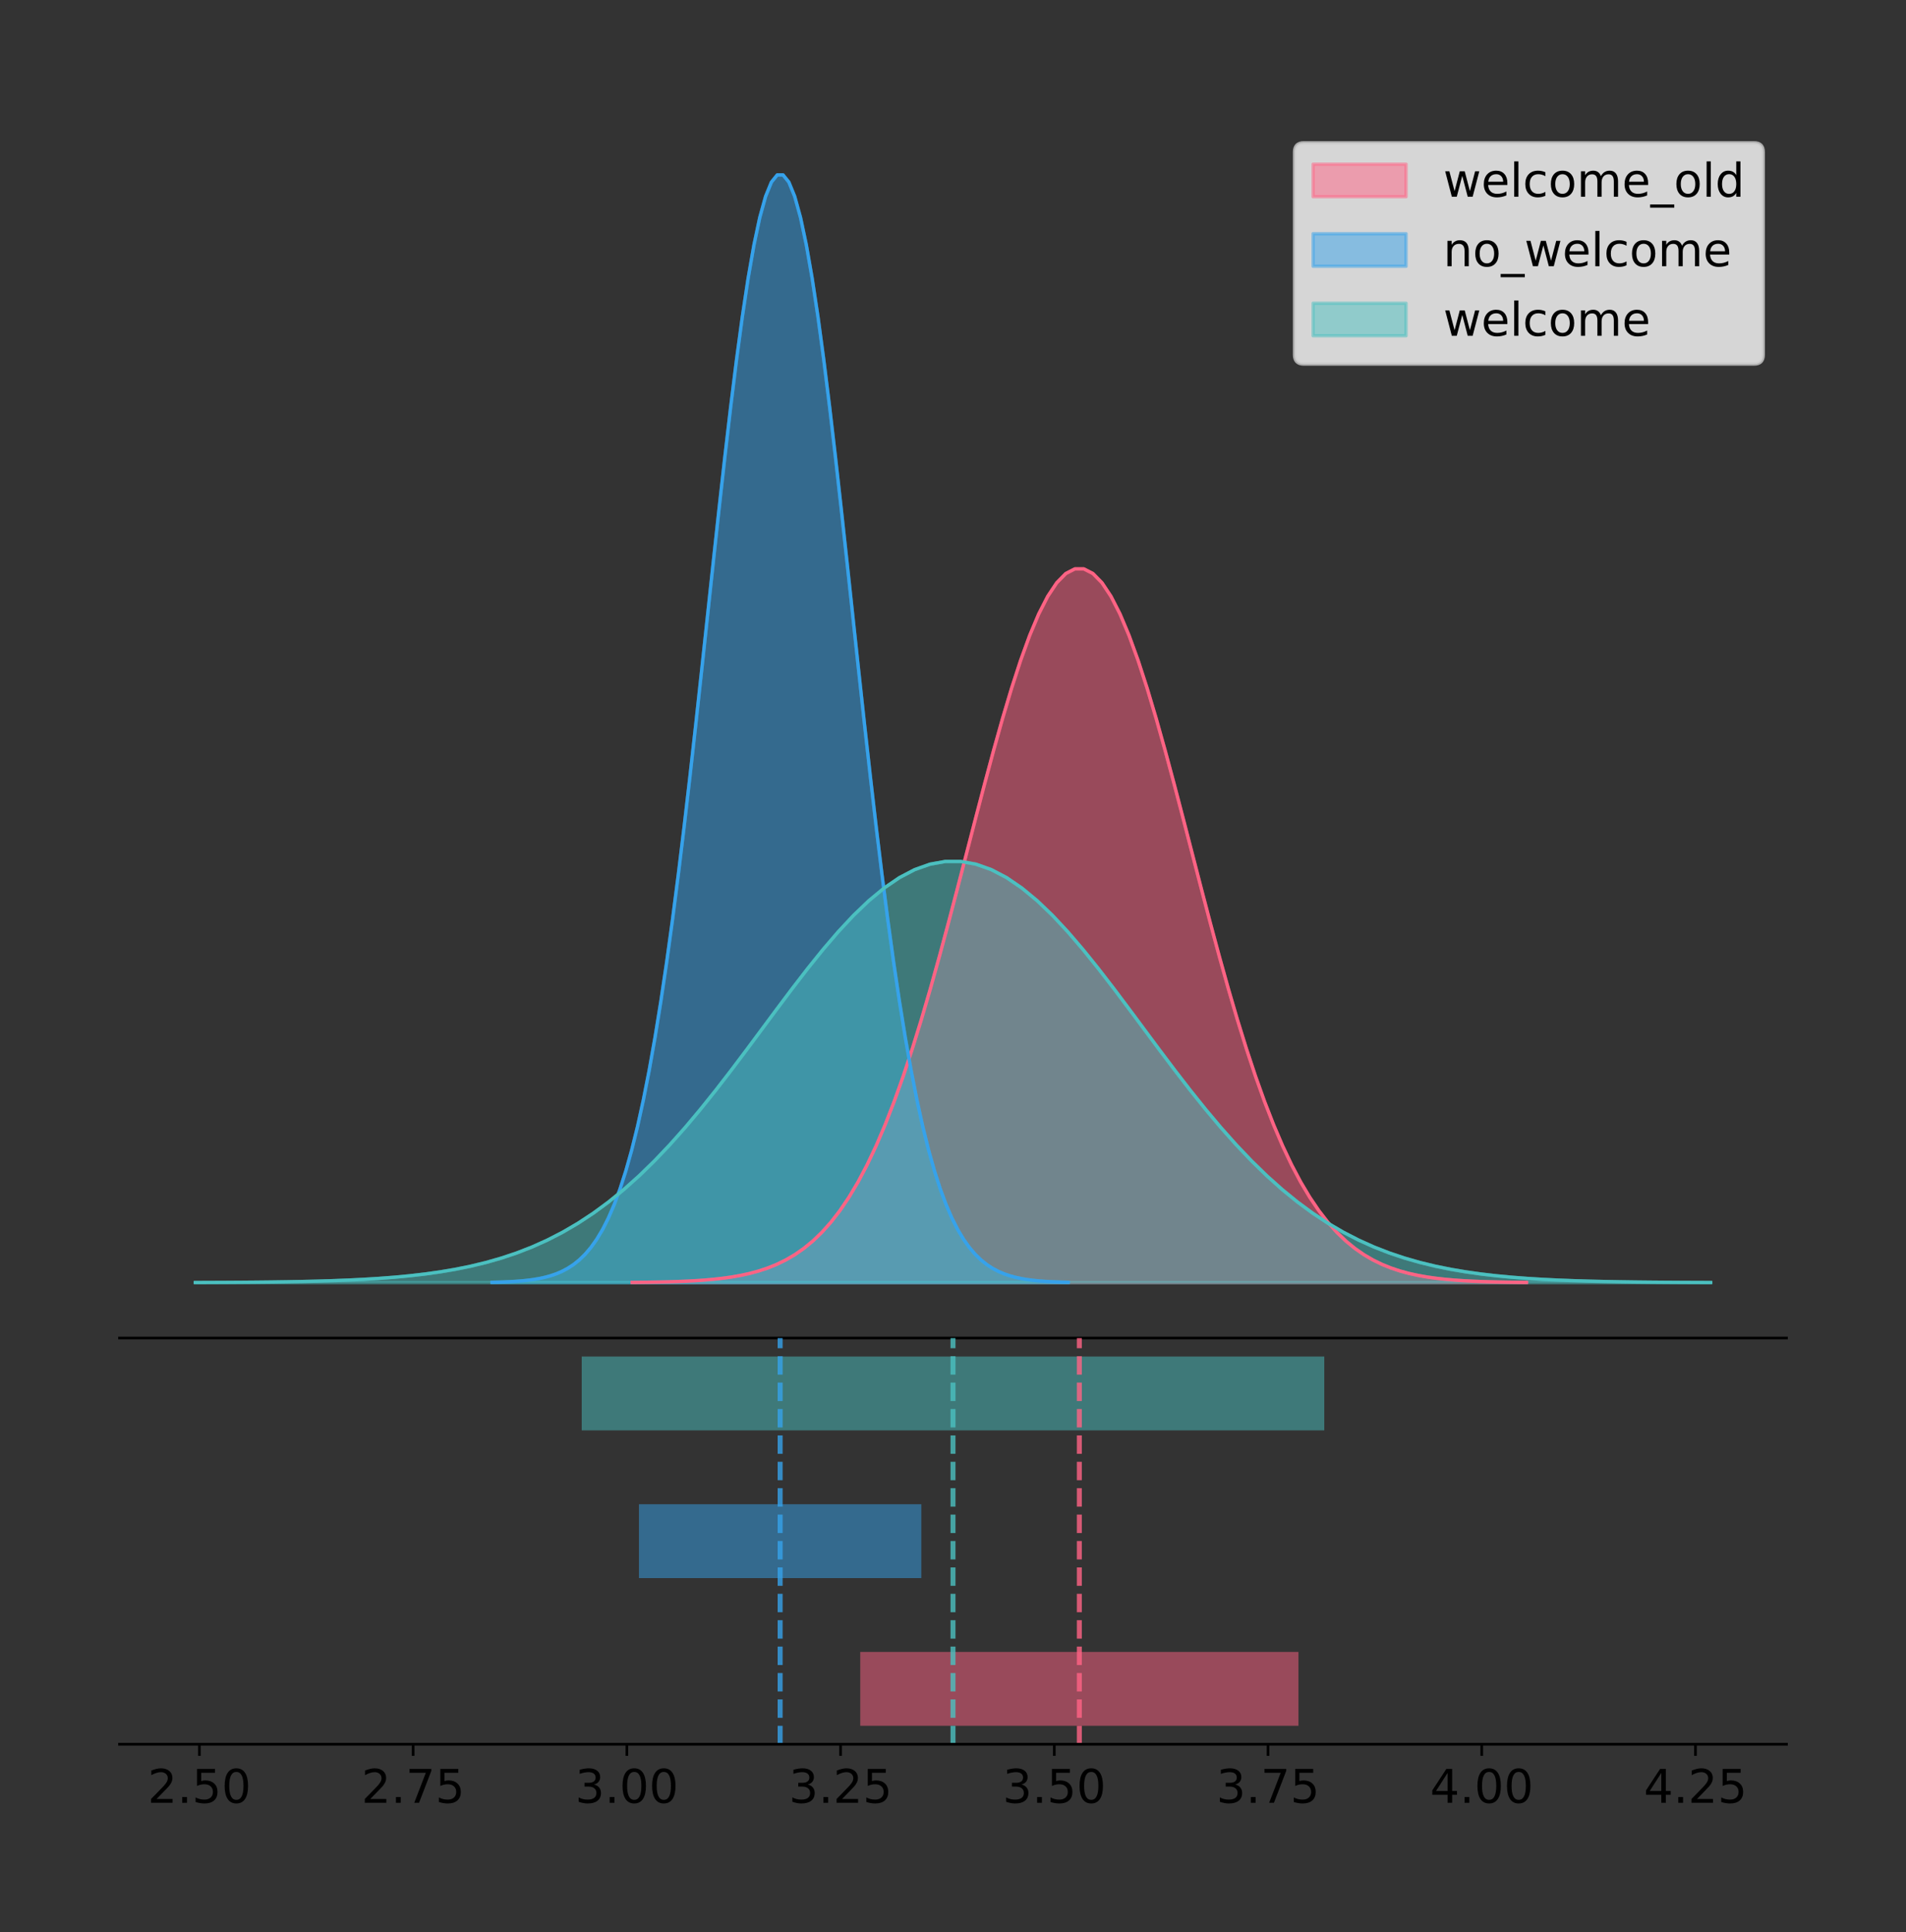 <?xml version="1.0" encoding="utf-8" standalone="no"?>
<!DOCTYPE svg PUBLIC "-//W3C//DTD SVG 1.1//EN"
  "http://www.w3.org/Graphics/SVG/1.1/DTD/svg11.dtd">
<!-- Created with matplotlib (https://matplotlib.org/) -->
<svg height="581.789pt" version="1.1" viewBox="0 0 574.2 581.789" width="574.2pt" xmlns="http://www.w3.org/2000/svg" xmlns:xlink="http://www.w3.org/1999/xlink">
 <rect x="0" y="0" width="574.2" height="581.789" fill="#333333" stroke="none"/>
 <defs>
  <style type="text/css">
*{stroke-linecap:butt;stroke-linejoin:round;}
  </style>
 </defs>
 <g id="figure_1">
  <g id="patch_1">
   <path d="M 0 581.789 
L 574.2 581.789 
L 574.2 0 
L 0 0 
z
" style="fill:none;"/>
  </g>
  <g id="axes_1">
   <g id="patch_2">
    <path d="M 36 402.93 
L 538.2 402.93 
L 538.2 36 
L 36 36 
z
" style="fill:none;"/>
   </g>
   <g id="PolyCollection_1">
    <defs>
     <path d="M 190.452 -195.538 
L 190.452 -195.61 
L 193.173 -195.637 
L 195.895 -195.674 
L 198.616 -195.723 
L 201.338 -195.788 
L 204.059 -195.873 
L 206.781 -195.984 
L 209.502 -196.129 
L 212.223 -196.315 
L 214.945 -196.554 
L 217.666 -196.857 
L 220.388 -197.24 
L 223.109 -197.719 
L 225.831 -198.315 
L 228.552 -199.051 
L 231.274 -199.953 
L 233.995 -201.051 
L 236.717 -202.376 
L 239.438 -203.966 
L 242.16 -205.857 
L 244.881 -208.09 
L 247.603 -210.706 
L 250.324 -213.749 
L 253.046 -217.261 
L 255.767 -221.28 
L 258.489 -225.845 
L 261.21 -230.987 
L 263.932 -236.732 
L 266.653 -243.096 
L 269.375 -250.086 
L 272.096 -257.696 
L 274.818 -265.907 
L 277.539 -274.683 
L 280.261 -283.976 
L 282.982 -293.715 
L 285.704 -303.818 
L 288.425 -314.184 
L 291.147 -324.696 
L 293.868 -335.223 
L 296.59 -345.626 
L 299.311 -355.754 
L 302.033 -365.452 
L 304.754 -374.564 
L 307.476 -382.937 
L 310.197 -390.425 
L 312.918 -396.893 
L 315.64 -402.222 
L 318.361 -406.31 
L 321.083 -409.081 
L 323.804 -410.48 
L 326.526 -410.48 
L 329.247 -409.081 
L 331.969 -406.31 
L 334.69 -402.222 
L 337.412 -396.893 
L 340.133 -390.425 
L 342.855 -382.937 
L 345.576 -374.564 
L 348.298 -365.452 
L 351.019 -355.754 
L 353.741 -345.626 
L 356.462 -335.223 
L 359.184 -324.696 
L 361.905 -314.184 
L 364.627 -303.818 
L 367.348 -293.715 
L 370.07 -283.976 
L 372.791 -274.683 
L 375.513 -265.907 
L 378.234 -257.696 
L 380.956 -250.086 
L 383.677 -243.096 
L 386.399 -236.732 
L 389.12 -230.987 
L 391.842 -225.845 
L 394.563 -221.28 
L 397.285 -217.261 
L 400.006 -213.749 
L 402.728 -210.706 
L 405.449 -208.09 
L 408.17 -205.857 
L 410.892 -203.966 
L 413.613 -202.376 
L 416.335 -201.051 
L 419.056 -199.953 
L 421.778 -199.051 
L 424.499 -198.315 
L 427.221 -197.719 
L 429.942 -197.24 
L 432.664 -196.857 
L 435.385 -196.554 
L 438.107 -196.315 
L 440.828 -196.129 
L 443.55 -195.984 
L 446.271 -195.873 
L 448.993 -195.788 
L 451.714 -195.723 
L 454.436 -195.674 
L 457.157 -195.637 
L 459.879 -195.61 
L 459.879 -195.538 
L 459.879 -195.538 
L 457.157 -195.538 
L 454.436 -195.538 
L 451.714 -195.538 
L 448.993 -195.538 
L 446.271 -195.538 
L 443.55 -195.538 
L 440.828 -195.538 
L 438.107 -195.538 
L 435.385 -195.538 
L 432.664 -195.538 
L 429.942 -195.538 
L 427.221 -195.538 
L 424.499 -195.538 
L 421.778 -195.538 
L 419.056 -195.538 
L 416.335 -195.538 
L 413.613 -195.538 
L 410.892 -195.538 
L 408.17 -195.538 
L 405.449 -195.538 
L 402.728 -195.538 
L 400.006 -195.538 
L 397.285 -195.538 
L 394.563 -195.538 
L 391.842 -195.538 
L 389.12 -195.538 
L 386.399 -195.538 
L 383.677 -195.538 
L 380.956 -195.538 
L 378.234 -195.538 
L 375.513 -195.538 
L 372.791 -195.538 
L 370.07 -195.538 
L 367.348 -195.538 
L 364.627 -195.538 
L 361.905 -195.538 
L 359.184 -195.538 
L 356.462 -195.538 
L 353.741 -195.538 
L 351.019 -195.538 
L 348.298 -195.538 
L 345.576 -195.538 
L 342.855 -195.538 
L 340.133 -195.538 
L 337.412 -195.538 
L 334.69 -195.538 
L 331.969 -195.538 
L 329.247 -195.538 
L 326.526 -195.538 
L 323.804 -195.538 
L 321.083 -195.538 
L 318.361 -195.538 
L 315.64 -195.538 
L 312.918 -195.538 
L 310.197 -195.538 
L 307.476 -195.538 
L 304.754 -195.538 
L 302.033 -195.538 
L 299.311 -195.538 
L 296.59 -195.538 
L 293.868 -195.538 
L 291.147 -195.538 
L 288.425 -195.538 
L 285.704 -195.538 
L 282.982 -195.538 
L 280.261 -195.538 
L 277.539 -195.538 
L 274.818 -195.538 
L 272.096 -195.538 
L 269.375 -195.538 
L 266.653 -195.538 
L 263.932 -195.538 
L 261.21 -195.538 
L 258.489 -195.538 
L 255.767 -195.538 
L 253.046 -195.538 
L 250.324 -195.538 
L 247.603 -195.538 
L 244.881 -195.538 
L 242.16 -195.538 
L 239.438 -195.538 
L 236.717 -195.538 
L 233.995 -195.538 
L 231.274 -195.538 
L 228.552 -195.538 
L 225.831 -195.538 
L 223.109 -195.538 
L 220.388 -195.538 
L 217.666 -195.538 
L 214.945 -195.538 
L 212.223 -195.538 
L 209.502 -195.538 
L 206.781 -195.538 
L 204.059 -195.538 
L 201.338 -195.538 
L 198.616 -195.538 
L 195.895 -195.538 
L 193.173 -195.538 
L 190.452 -195.538 
z
" id="m77c9248790" style="stroke:#ff6384;stroke-opacity:0.5;"/>
    </defs>
    <g clip-path="url(#p250fa4953e)">
     <use style="fill:#ff6384;fill-opacity:0.5;stroke:#ff6384;stroke-opacity:0.5;" x="0" xlink:href="#m77c9248790" y="581.789"/>
    </g>
   </g>
   <g id="PolyCollection_2">
    <defs>
     <path d="M 148.22 -195.538 
L 148.22 -195.65 
L 149.973 -195.692 
L 151.727 -195.749 
L 153.481 -195.825 
L 155.234 -195.925 
L 156.988 -196.058 
L 158.742 -196.23 
L 160.495 -196.455 
L 162.249 -196.744 
L 164.002 -197.115 
L 165.756 -197.585 
L 167.51 -198.179 
L 169.263 -198.923 
L 171.017 -199.848 
L 172.771 -200.99 
L 174.524 -202.39 
L 176.278 -204.093 
L 178.031 -206.151 
L 179.785 -208.617 
L 181.539 -211.552 
L 183.292 -215.017 
L 185.046 -219.078 
L 186.8 -223.801 
L 188.553 -229.25 
L 190.307 -235.488 
L 192.061 -242.572 
L 193.814 -250.552 
L 195.568 -259.468 
L 197.321 -269.344 
L 199.075 -280.192 
L 200.829 -292.002 
L 202.582 -304.744 
L 204.336 -318.365 
L 206.09 -332.786 
L 207.843 -347.901 
L 209.597 -363.58 
L 211.35 -379.667 
L 213.104 -395.98 
L 214.858 -412.318 
L 216.611 -428.462 
L 218.365 -444.18 
L 220.119 -459.23 
L 221.872 -473.372 
L 223.626 -486.366 
L 225.379 -497.987 
L 227.133 -508.025 
L 228.887 -516.294 
L 230.64 -522.64 
L 232.394 -526.94 
L 234.148 -529.111 
L 235.901 -529.111 
L 237.655 -526.94 
L 239.408 -522.64 
L 241.162 -516.294 
L 242.916 -508.025 
L 244.669 -497.987 
L 246.423 -486.366 
L 248.177 -473.372 
L 249.93 -459.23 
L 251.684 -444.18 
L 253.437 -428.462 
L 255.191 -412.318 
L 256.945 -395.98 
L 258.698 -379.667 
L 260.452 -363.58 
L 262.206 -347.901 
L 263.959 -332.786 
L 265.713 -318.365 
L 267.466 -304.744 
L 269.22 -292.002 
L 270.974 -280.192 
L 272.727 -269.344 
L 274.481 -259.468 
L 276.235 -250.552 
L 277.988 -242.572 
L 279.742 -235.488 
L 281.495 -229.25 
L 283.249 -223.801 
L 285.003 -219.078 
L 286.756 -215.017 
L 288.51 -211.552 
L 290.264 -208.617 
L 292.017 -206.151 
L 293.771 -204.093 
L 295.525 -202.39 
L 297.278 -200.99 
L 299.032 -199.848 
L 300.785 -198.923 
L 302.539 -198.179 
L 304.293 -197.585 
L 306.046 -197.115 
L 307.8 -196.744 
L 309.554 -196.455 
L 311.307 -196.23 
L 313.061 -196.058 
L 314.814 -195.925 
L 316.568 -195.825 
L 318.322 -195.749 
L 320.075 -195.692 
L 321.829 -195.65 
L 321.829 -195.538 
L 321.829 -195.538 
L 320.075 -195.538 
L 318.322 -195.538 
L 316.568 -195.538 
L 314.814 -195.538 
L 313.061 -195.538 
L 311.307 -195.538 
L 309.554 -195.538 
L 307.8 -195.538 
L 306.046 -195.538 
L 304.293 -195.538 
L 302.539 -195.538 
L 300.785 -195.538 
L 299.032 -195.538 
L 297.278 -195.538 
L 295.525 -195.538 
L 293.771 -195.538 
L 292.017 -195.538 
L 290.264 -195.538 
L 288.51 -195.538 
L 286.756 -195.538 
L 285.003 -195.538 
L 283.249 -195.538 
L 281.495 -195.538 
L 279.742 -195.538 
L 277.988 -195.538 
L 276.235 -195.538 
L 274.481 -195.538 
L 272.727 -195.538 
L 270.974 -195.538 
L 269.22 -195.538 
L 267.466 -195.538 
L 265.713 -195.538 
L 263.959 -195.538 
L 262.206 -195.538 
L 260.452 -195.538 
L 258.698 -195.538 
L 256.945 -195.538 
L 255.191 -195.538 
L 253.437 -195.538 
L 251.684 -195.538 
L 249.93 -195.538 
L 248.177 -195.538 
L 246.423 -195.538 
L 244.669 -195.538 
L 242.916 -195.538 
L 241.162 -195.538 
L 239.408 -195.538 
L 237.655 -195.538 
L 235.901 -195.538 
L 234.148 -195.538 
L 232.394 -195.538 
L 230.64 -195.538 
L 228.887 -195.538 
L 227.133 -195.538 
L 225.379 -195.538 
L 223.626 -195.538 
L 221.872 -195.538 
L 220.119 -195.538 
L 218.365 -195.538 
L 216.611 -195.538 
L 214.858 -195.538 
L 213.104 -195.538 
L 211.35 -195.538 
L 209.597 -195.538 
L 207.843 -195.538 
L 206.09 -195.538 
L 204.336 -195.538 
L 202.582 -195.538 
L 200.829 -195.538 
L 199.075 -195.538 
L 197.321 -195.538 
L 195.568 -195.538 
L 193.814 -195.538 
L 192.061 -195.538 
L 190.307 -195.538 
L 188.553 -195.538 
L 186.8 -195.538 
L 185.046 -195.538 
L 183.292 -195.538 
L 181.539 -195.538 
L 179.785 -195.538 
L 178.031 -195.538 
L 176.278 -195.538 
L 174.524 -195.538 
L 172.771 -195.538 
L 171.017 -195.538 
L 169.263 -195.538 
L 167.51 -195.538 
L 165.756 -195.538 
L 164.002 -195.538 
L 162.249 -195.538 
L 160.495 -195.538 
L 158.742 -195.538 
L 156.988 -195.538 
L 155.234 -195.538 
L 153.481 -195.538 
L 151.727 -195.538 
L 149.973 -195.538 
L 148.22 -195.538 
z
" id="m1e5ac37fb4" style="stroke:#36a2eb;stroke-opacity:0.5;"/>
    </defs>
    <g clip-path="url(#p250fa4953e)">
     <use style="fill:#36a2eb;fill-opacity:0.5;stroke:#36a2eb;stroke-opacity:0.5;" x="0" xlink:href="#m1e5ac37fb4" y="581.789"/>
    </g>
   </g>
   <g id="PolyCollection_3">
    <defs>
     <path d="M 58.827 -195.538 
L 58.827 -195.581 
L 63.439 -195.597 
L 68.05 -195.618 
L 72.662 -195.647 
L 77.274 -195.685 
L 81.885 -195.736 
L 86.497 -195.801 
L 91.108 -195.887 
L 95.72 -195.997 
L 100.331 -196.138 
L 104.943 -196.317 
L 109.555 -196.542 
L 114.166 -196.825 
L 118.778 -197.177 
L 123.389 -197.611 
L 128.001 -198.144 
L 132.612 -198.791 
L 137.224 -199.574 
L 141.836 -200.512 
L 146.447 -201.627 
L 151.059 -202.945 
L 155.67 -204.49 
L 160.282 -206.285 
L 164.893 -208.358 
L 169.505 -210.73 
L 174.117 -213.424 
L 178.728 -216.458 
L 183.34 -219.848 
L 187.951 -223.604 
L 192.563 -227.729 
L 197.174 -232.22 
L 201.786 -237.066 
L 206.398 -242.245 
L 211.009 -247.729 
L 215.621 -253.477 
L 220.232 -259.439 
L 224.844 -265.556 
L 229.455 -271.759 
L 234.067 -277.972 
L 238.679 -284.111 
L 243.29 -290.088 
L 247.902 -295.811 
L 252.513 -301.189 
L 257.125 -306.13 
L 261.736 -310.549 
L 266.348 -314.366 
L 270.96 -317.511 
L 275.571 -319.924 
L 280.183 -321.559 
L 284.794 -322.385 
L 289.406 -322.385 
L 294.017 -321.559 
L 298.629 -319.924 
L 303.24 -317.511 
L 307.852 -314.366 
L 312.464 -310.549 
L 317.075 -306.13 
L 321.687 -301.189 
L 326.298 -295.811 
L 330.91 -290.088 
L 335.521 -284.111 
L 340.133 -277.972 
L 344.745 -271.759 
L 349.356 -265.556 
L 353.968 -259.439 
L 358.579 -253.477 
L 363.191 -247.729 
L 367.802 -242.245 
L 372.414 -237.066 
L 377.026 -232.22 
L 381.637 -227.729 
L 386.249 -223.604 
L 390.86 -219.848 
L 395.472 -216.458 
L 400.083 -213.424 
L 404.695 -210.73 
L 409.307 -208.358 
L 413.918 -206.285 
L 418.53 -204.49 
L 423.141 -202.945 
L 427.753 -201.627 
L 432.364 -200.512 
L 436.976 -199.574 
L 441.588 -198.791 
L 446.199 -198.144 
L 450.811 -197.611 
L 455.422 -197.177 
L 460.034 -196.825 
L 464.645 -196.542 
L 469.257 -196.317 
L 473.869 -196.138 
L 478.48 -195.997 
L 483.092 -195.887 
L 487.703 -195.801 
L 492.315 -195.736 
L 496.926 -195.685 
L 501.538 -195.647 
L 506.15 -195.618 
L 510.761 -195.597 
L 515.373 -195.581 
L 515.373 -195.538 
L 515.373 -195.538 
L 510.761 -195.538 
L 506.15 -195.538 
L 501.538 -195.538 
L 496.926 -195.538 
L 492.315 -195.538 
L 487.703 -195.538 
L 483.092 -195.538 
L 478.48 -195.538 
L 473.869 -195.538 
L 469.257 -195.538 
L 464.645 -195.538 
L 460.034 -195.538 
L 455.422 -195.538 
L 450.811 -195.538 
L 446.199 -195.538 
L 441.588 -195.538 
L 436.976 -195.538 
L 432.364 -195.538 
L 427.753 -195.538 
L 423.141 -195.538 
L 418.53 -195.538 
L 413.918 -195.538 
L 409.307 -195.538 
L 404.695 -195.538 
L 400.083 -195.538 
L 395.472 -195.538 
L 390.86 -195.538 
L 386.249 -195.538 
L 381.637 -195.538 
L 377.026 -195.538 
L 372.414 -195.538 
L 367.802 -195.538 
L 363.191 -195.538 
L 358.579 -195.538 
L 353.968 -195.538 
L 349.356 -195.538 
L 344.745 -195.538 
L 340.133 -195.538 
L 335.521 -195.538 
L 330.91 -195.538 
L 326.298 -195.538 
L 321.687 -195.538 
L 317.075 -195.538 
L 312.464 -195.538 
L 307.852 -195.538 
L 303.24 -195.538 
L 298.629 -195.538 
L 294.017 -195.538 
L 289.406 -195.538 
L 284.794 -195.538 
L 280.183 -195.538 
L 275.571 -195.538 
L 270.96 -195.538 
L 266.348 -195.538 
L 261.736 -195.538 
L 257.125 -195.538 
L 252.513 -195.538 
L 247.902 -195.538 
L 243.29 -195.538 
L 238.679 -195.538 
L 234.067 -195.538 
L 229.455 -195.538 
L 224.844 -195.538 
L 220.232 -195.538 
L 215.621 -195.538 
L 211.009 -195.538 
L 206.398 -195.538 
L 201.786 -195.538 
L 197.174 -195.538 
L 192.563 -195.538 
L 187.951 -195.538 
L 183.34 -195.538 
L 178.728 -195.538 
L 174.117 -195.538 
L 169.505 -195.538 
L 164.893 -195.538 
L 160.282 -195.538 
L 155.67 -195.538 
L 151.059 -195.538 
L 146.447 -195.538 
L 141.836 -195.538 
L 137.224 -195.538 
L 132.612 -195.538 
L 128.001 -195.538 
L 123.389 -195.538 
L 118.778 -195.538 
L 114.166 -195.538 
L 109.555 -195.538 
L 104.943 -195.538 
L 100.331 -195.538 
L 95.72 -195.538 
L 91.108 -195.538 
L 86.497 -195.538 
L 81.885 -195.538 
L 77.274 -195.538 
L 72.662 -195.538 
L 68.05 -195.538 
L 63.439 -195.538 
L 58.827 -195.538 
z
" id="ma5e88b48de" style="stroke:#4bc0c0;stroke-opacity:0.5;"/>
    </defs>
    <g clip-path="url(#p250fa4953e)">
     <use style="fill:#4bc0c0;fill-opacity:0.5;stroke:#4bc0c0;stroke-opacity:0.5;" x="0" xlink:href="#ma5e88b48de" y="581.789"/>
    </g>
   </g>
   <g id="line2d_1">
    <path clip-path="url(#p250fa4953e)" d="M 190.452 386.179 
L 193.173 386.152 
L 195.895 386.115 
L 198.616 386.067 
L 201.338 386.002 
L 204.059 385.917 
L 206.781 385.805 
L 209.502 385.661 
L 212.223 385.474 
L 214.945 385.235 
L 217.666 384.932 
L 220.388 384.55 
L 223.109 384.07 
L 225.831 383.474 
L 228.552 382.738 
L 231.274 381.836 
L 233.995 380.739 
L 236.717 379.413 
L 239.438 377.824 
L 242.16 375.933 
L 244.881 373.7 
L 247.603 371.083 
L 250.324 368.04 
L 253.046 364.529 
L 255.767 360.509 
L 258.489 355.944 
L 261.21 350.802 
L 263.932 345.057 
L 266.653 338.693 
L 269.375 331.703 
L 272.096 324.093 
L 274.818 315.883 
L 277.539 307.106 
L 280.261 297.814 
L 282.982 288.074 
L 285.704 277.971 
L 288.425 267.605 
L 291.147 257.094 
L 293.868 246.566 
L 296.59 236.163 
L 299.311 226.036 
L 302.033 216.338 
L 304.754 207.225 
L 307.476 198.852 
L 310.197 191.364 
L 312.918 184.896 
L 315.64 179.568 
L 318.361 175.479 
L 321.083 172.708 
L 323.804 171.309 
L 326.526 171.309 
L 329.247 172.708 
L 331.969 175.479 
L 334.69 179.568 
L 337.412 184.896 
L 340.133 191.364 
L 342.855 198.852 
L 345.576 207.225 
L 348.298 216.338 
L 351.019 226.036 
L 353.741 236.163 
L 356.462 246.566 
L 359.184 257.094 
L 361.905 267.605 
L 364.627 277.971 
L 367.348 288.074 
L 370.07 297.814 
L 372.791 307.106 
L 375.513 315.883 
L 378.234 324.093 
L 380.956 331.703 
L 383.677 338.693 
L 386.399 345.057 
L 389.12 350.802 
L 391.842 355.944 
L 394.563 360.509 
L 397.285 364.529 
L 400.006 368.04 
L 402.728 371.083 
L 405.449 373.7 
L 408.17 375.933 
L 410.892 377.824 
L 413.613 379.413 
L 416.335 380.739 
L 419.056 381.836 
L 421.778 382.738 
L 424.499 383.474 
L 427.221 384.07 
L 429.942 384.55 
L 432.664 384.932 
L 435.385 385.235 
L 438.107 385.474 
L 440.828 385.661 
L 443.55 385.805 
L 446.271 385.917 
L 448.993 386.002 
L 451.714 386.067 
L 454.436 386.115 
L 457.157 386.152 
L 459.879 386.179 
" style="fill:none;stroke:#ff6384;stroke-linecap:square;"/>
   </g>
   <g id="line2d_2">
    <path clip-path="url(#p250fa4953e)" d="M 148.22 386.139 
L 149.973 386.097 
L 151.727 386.04 
L 153.481 385.965 
L 155.234 385.864 
L 156.988 385.732 
L 158.742 385.559 
L 160.495 385.334 
L 162.249 385.045 
L 164.002 384.675 
L 165.756 384.204 
L 167.51 383.61 
L 169.263 382.867 
L 171.017 381.941 
L 172.771 380.799 
L 174.524 379.399 
L 176.278 377.696 
L 178.031 375.639 
L 179.785 373.172 
L 181.539 370.238 
L 183.292 366.772 
L 185.046 362.711 
L 186.8 357.989 
L 188.553 352.539 
L 190.307 346.301 
L 192.061 339.217 
L 193.814 331.237 
L 195.568 322.322 
L 197.321 312.445 
L 199.075 301.597 
L 200.829 289.787 
L 202.582 277.045 
L 204.336 263.424 
L 206.09 249.004 
L 207.843 233.888 
L 209.597 218.209 
L 211.35 202.123 
L 213.104 185.809 
L 214.858 169.471 
L 216.611 153.327 
L 218.365 137.61 
L 220.119 122.559 
L 221.872 108.418 
L 223.626 95.423 
L 225.379 83.803 
L 227.133 73.765 
L 228.887 65.495 
L 230.64 59.15 
L 232.394 54.85 
L 234.148 52.679 
L 235.901 52.679 
L 237.655 54.85 
L 239.408 59.15 
L 241.162 65.495 
L 242.916 73.765 
L 244.669 83.803 
L 246.423 95.423 
L 248.177 108.418 
L 249.93 122.559 
L 251.684 137.61 
L 253.437 153.327 
L 255.191 169.471 
L 256.945 185.809 
L 258.698 202.123 
L 260.452 218.209 
L 262.206 233.888 
L 263.959 249.004 
L 265.713 263.424 
L 267.466 277.045 
L 269.22 289.787 
L 270.974 301.597 
L 272.727 312.445 
L 274.481 322.322 
L 276.235 331.237 
L 277.988 339.217 
L 279.742 346.301 
L 281.495 352.539 
L 283.249 357.989 
L 285.003 362.711 
L 286.756 366.772 
L 288.51 370.238 
L 290.264 373.172 
L 292.017 375.639 
L 293.771 377.696 
L 295.525 379.399 
L 297.278 380.799 
L 299.032 381.941 
L 300.785 382.867 
L 302.539 383.61 
L 304.293 384.204 
L 306.046 384.675 
L 307.8 385.045 
L 309.554 385.334 
L 311.307 385.559 
L 313.061 385.732 
L 314.814 385.864 
L 316.568 385.965 
L 318.322 386.04 
L 320.075 386.097 
L 321.829 386.139 
" style="fill:none;stroke:#36a2eb;stroke-linecap:square;"/>
   </g>
   <g id="line2d_3">
    <path clip-path="url(#p250fa4953e)" d="M 58.827 386.209 
L 63.439 386.193 
L 68.05 386.171 
L 72.662 386.142 
L 77.274 386.104 
L 81.885 386.054 
L 86.497 385.988 
L 91.108 385.903 
L 95.72 385.793 
L 100.331 385.652 
L 104.943 385.473 
L 109.555 385.247 
L 114.166 384.964 
L 118.778 384.612 
L 123.389 384.178 
L 128.001 383.646 
L 132.612 382.998 
L 137.224 382.216 
L 141.836 381.278 
L 146.447 380.162 
L 151.059 378.844 
L 155.67 377.3 
L 160.282 375.504 
L 164.893 373.432 
L 169.505 371.06 
L 174.117 368.366 
L 178.728 365.331 
L 183.34 361.941 
L 187.951 358.185 
L 192.563 354.06 
L 197.174 349.569 
L 201.786 344.724 
L 206.398 339.544 
L 211.009 334.061 
L 215.621 328.313 
L 220.232 322.35 
L 224.844 316.233 
L 229.455 310.03 
L 234.067 303.817 
L 238.679 297.678 
L 243.29 291.701 
L 247.902 285.978 
L 252.513 280.6 
L 257.125 275.659 
L 261.736 271.24 
L 266.348 267.423 
L 270.96 264.278 
L 275.571 261.865 
L 280.183 260.23 
L 284.794 259.405 
L 289.406 259.405 
L 294.017 260.23 
L 298.629 261.865 
L 303.24 264.278 
L 307.852 267.423 
L 312.464 271.24 
L 317.075 275.659 
L 321.687 280.6 
L 326.298 285.978 
L 330.91 291.701 
L 335.521 297.678 
L 340.133 303.817 
L 344.745 310.03 
L 349.356 316.233 
L 353.968 322.35 
L 358.579 328.313 
L 363.191 334.061 
L 367.802 339.544 
L 372.414 344.724 
L 377.026 349.569 
L 381.637 354.06 
L 386.249 358.185 
L 390.86 361.941 
L 395.472 365.331 
L 400.083 368.366 
L 404.695 371.06 
L 409.307 373.432 
L 413.918 375.504 
L 418.53 377.3 
L 423.141 378.844 
L 427.753 380.162 
L 432.364 381.278 
L 436.976 382.216 
L 441.588 382.998 
L 446.199 383.646 
L 450.811 384.178 
L 455.422 384.612 
L 460.034 384.964 
L 464.645 385.247 
L 469.257 385.473 
L 473.869 385.652 
L 478.48 385.793 
L 483.092 385.903 
L 487.703 385.988 
L 492.315 386.054 
L 496.926 386.104 
L 501.538 386.142 
L 506.15 386.171 
L 510.761 386.193 
L 515.373 386.209 
" style="fill:none;stroke:#4bc0c0;stroke-linecap:square;"/>
   </g>
   <g id="patch_3">
    <path d="M 36 402.93 
L 538.2 402.93 
" style="fill:none;stroke:#000000;stroke-linecap:square;stroke-linejoin:miter;stroke-width:0.8;"/>
   </g>
   <g id="legend_1">
    <g id="patch_4">
     <path d="M 392.788 109.627 
L 528.4 109.627 
Q 531.2 109.627 531.2 106.827 
L 531.2 45.8 
Q 531.2 43 528.4 43 
L 392.788 43 
Q 389.988 43 389.988 45.8 
L 389.988 106.827 
Q 389.988 109.627 392.788 109.627 
z
" style="fill:#ffffff;opacity:0.8;stroke:#cccccc;stroke-linejoin:miter;"/>
    </g>
    <g id="patch_5">
     <path d="M 395.588 59.238 
L 423.588 59.238 
L 423.588 49.438 
L 395.588 49.438 
z
" style="fill:#ff6384;opacity:0.5;stroke:#ff6384;stroke-linejoin:miter;"/>
    </g>
    <g id="text_1">
     <!-- welcome_old -->
     <defs>
      <path d="M 4.203 54.688 
L 13.188 54.688 
L 24.422 12.016 
L 35.594 54.688 
L 46.188 54.688 
L 57.422 12.016 
L 68.609 54.688 
L 77.594 54.688 
L 63.281 0 
L 52.688 0 
L 40.922 44.828 
L 29.109 0 
L 18.5 0 
z
" id="DejaVuSans-119"/>
      <path d="M 56.203 29.594 
L 56.203 25.203 
L 14.891 25.203 
Q 15.484 15.922 20.484 11.062 
Q 25.484 6.203 34.422 6.203 
Q 39.594 6.203 44.453 7.469 
Q 49.312 8.734 54.109 11.281 
L 54.109 2.781 
Q 49.266 0.734 44.188 -0.344 
Q 39.109 -1.422 33.891 -1.422 
Q 20.797 -1.422 13.156 6.188 
Q 5.516 13.812 5.516 26.812 
Q 5.516 40.234 12.766 48.109 
Q 20.016 56 32.328 56 
Q 43.359 56 49.781 48.891 
Q 56.203 41.797 56.203 29.594 
z
M 47.219 32.234 
Q 47.125 39.594 43.094 43.984 
Q 39.062 48.391 32.422 48.391 
Q 24.906 48.391 20.391 44.141 
Q 15.875 39.891 15.188 32.172 
z
" id="DejaVuSans-101"/>
      <path d="M 9.422 75.984 
L 18.406 75.984 
L 18.406 0 
L 9.422 0 
z
" id="DejaVuSans-108"/>
      <path d="M 48.781 52.594 
L 48.781 44.188 
Q 44.969 46.297 41.141 47.344 
Q 37.312 48.391 33.406 48.391 
Q 24.656 48.391 19.812 42.844 
Q 14.984 37.312 14.984 27.297 
Q 14.984 17.281 19.812 11.734 
Q 24.656 6.203 33.406 6.203 
Q 37.312 6.203 41.141 7.25 
Q 44.969 8.297 48.781 10.406 
L 48.781 2.094 
Q 45.016 0.344 40.984 -0.531 
Q 36.969 -1.422 32.422 -1.422 
Q 20.062 -1.422 12.781 6.344 
Q 5.516 14.109 5.516 27.297 
Q 5.516 40.672 12.859 48.328 
Q 20.219 56 33.016 56 
Q 37.156 56 41.109 55.141 
Q 45.062 54.297 48.781 52.594 
z
" id="DejaVuSans-99"/>
      <path d="M 30.609 48.391 
Q 23.391 48.391 19.188 42.75 
Q 14.984 37.109 14.984 27.297 
Q 14.984 17.484 19.156 11.844 
Q 23.344 6.203 30.609 6.203 
Q 37.797 6.203 41.984 11.859 
Q 46.188 17.531 46.188 27.297 
Q 46.188 37.016 41.984 42.703 
Q 37.797 48.391 30.609 48.391 
z
M 30.609 56 
Q 42.328 56 49.016 48.375 
Q 55.719 40.766 55.719 27.297 
Q 55.719 13.875 49.016 6.219 
Q 42.328 -1.422 30.609 -1.422 
Q 18.844 -1.422 12.172 6.219 
Q 5.516 13.875 5.516 27.297 
Q 5.516 40.766 12.172 48.375 
Q 18.844 56 30.609 56 
z
" id="DejaVuSans-111"/>
      <path d="M 52 44.188 
Q 55.375 50.25 60.062 53.125 
Q 64.75 56 71.094 56 
Q 79.641 56 84.281 50.016 
Q 88.922 44.047 88.922 33.016 
L 88.922 0 
L 79.891 0 
L 79.891 32.719 
Q 79.891 40.578 77.094 44.375 
Q 74.312 48.188 68.609 48.188 
Q 61.625 48.188 57.562 43.547 
Q 53.516 38.922 53.516 30.906 
L 53.516 0 
L 44.484 0 
L 44.484 32.719 
Q 44.484 40.625 41.703 44.406 
Q 38.922 48.188 33.109 48.188 
Q 26.219 48.188 22.156 43.531 
Q 18.109 38.875 18.109 30.906 
L 18.109 0 
L 9.078 0 
L 9.078 54.688 
L 18.109 54.688 
L 18.109 46.188 
Q 21.188 51.219 25.484 53.609 
Q 29.781 56 35.688 56 
Q 41.656 56 45.828 52.969 
Q 50 49.953 52 44.188 
z
" id="DejaVuSans-109"/>
      <path d="M 50.984 -16.609 
L 50.984 -23.578 
L -0.984 -23.578 
L -0.984 -16.609 
z
" id="DejaVuSans-95"/>
      <path d="M 45.406 46.391 
L 45.406 75.984 
L 54.391 75.984 
L 54.391 0 
L 45.406 0 
L 45.406 8.203 
Q 42.578 3.328 38.25 0.953 
Q 33.938 -1.422 27.875 -1.422 
Q 17.969 -1.422 11.734 6.484 
Q 5.516 14.406 5.516 27.297 
Q 5.516 40.188 11.734 48.094 
Q 17.969 56 27.875 56 
Q 33.938 56 38.25 53.625 
Q 42.578 51.266 45.406 46.391 
z
M 14.797 27.297 
Q 14.797 17.391 18.875 11.75 
Q 22.953 6.109 30.078 6.109 
Q 37.203 6.109 41.297 11.75 
Q 45.406 17.391 45.406 27.297 
Q 45.406 37.203 41.297 42.844 
Q 37.203 48.484 30.078 48.484 
Q 22.953 48.484 18.875 42.844 
Q 14.797 37.203 14.797 27.297 
z
" id="DejaVuSans-100"/>
     </defs>
     <g transform="translate(434.788 59.238)scale(0.14 -0.14)">
      <use xlink:href="#DejaVuSans-119"/>
      <use x="81.787" xlink:href="#DejaVuSans-101"/>
      <use x="143.311" xlink:href="#DejaVuSans-108"/>
      <use x="171.094" xlink:href="#DejaVuSans-99"/>
      <use x="226.074" xlink:href="#DejaVuSans-111"/>
      <use x="287.256" xlink:href="#DejaVuSans-109"/>
      <use x="384.668" xlink:href="#DejaVuSans-101"/>
      <use x="446.191" xlink:href="#DejaVuSans-95"/>
      <use x="496.191" xlink:href="#DejaVuSans-111"/>
      <use x="557.373" xlink:href="#DejaVuSans-108"/>
      <use x="585.156" xlink:href="#DejaVuSans-100"/>
     </g>
    </g>
    <g id="patch_6">
     <path d="M 395.588 80.177 
L 423.588 80.177 
L 423.588 70.377 
L 395.588 70.377 
z
" style="fill:#36a2eb;opacity:0.5;stroke:#36a2eb;stroke-linejoin:miter;"/>
    </g>
    <g id="text_2">
     <!-- no_welcome -->
     <defs>
      <path d="M 54.891 33.016 
L 54.891 0 
L 45.906 0 
L 45.906 32.719 
Q 45.906 40.484 42.875 44.328 
Q 39.844 48.188 33.797 48.188 
Q 26.516 48.188 22.312 43.547 
Q 18.109 38.922 18.109 30.906 
L 18.109 0 
L 9.078 0 
L 9.078 54.688 
L 18.109 54.688 
L 18.109 46.188 
Q 21.344 51.125 25.703 53.562 
Q 30.078 56 35.797 56 
Q 45.219 56 50.047 50.172 
Q 54.891 44.344 54.891 33.016 
z
" id="DejaVuSans-110"/>
     </defs>
     <g transform="translate(434.788 80.177)scale(0.14 -0.14)">
      <use xlink:href="#DejaVuSans-110"/>
      <use x="63.379" xlink:href="#DejaVuSans-111"/>
      <use x="124.561" xlink:href="#DejaVuSans-95"/>
      <use x="174.561" xlink:href="#DejaVuSans-119"/>
      <use x="256.348" xlink:href="#DejaVuSans-101"/>
      <use x="317.871" xlink:href="#DejaVuSans-108"/>
      <use x="345.654" xlink:href="#DejaVuSans-99"/>
      <use x="400.635" xlink:href="#DejaVuSans-111"/>
      <use x="461.816" xlink:href="#DejaVuSans-109"/>
      <use x="559.229" xlink:href="#DejaVuSans-101"/>
     </g>
    </g>
    <g id="patch_7">
     <path d="M 395.588 101.115 
L 423.588 101.115 
L 423.588 91.315 
L 395.588 91.315 
z
" style="fill:#4bc0c0;opacity:0.5;stroke:#4bc0c0;stroke-linejoin:miter;"/>
    </g>
    <g id="text_3">
     <!-- welcome -->
     <g transform="translate(434.788 101.115)scale(0.14 -0.14)">
      <use xlink:href="#DejaVuSans-119"/>
      <use x="81.787" xlink:href="#DejaVuSans-101"/>
      <use x="143.311" xlink:href="#DejaVuSans-108"/>
      <use x="171.094" xlink:href="#DejaVuSans-99"/>
      <use x="226.074" xlink:href="#DejaVuSans-111"/>
      <use x="287.256" xlink:href="#DejaVuSans-109"/>
      <use x="384.668" xlink:href="#DejaVuSans-101"/>
     </g>
    </g>
   </g>
  </g>
  <g id="axes_2">
   <g id="patch_8">
    <path d="M 36 525.24 
L 538.2 525.24 
L 538.2 402.93 
L 36 402.93 
z
" style="fill:none;"/>
   </g>
   <g id="patch_9">
    <path clip-path="url(#pf2b42b8654)" d="M 259.156 519.68 
L 391.175 519.68 
L 391.175 497.442 
L 259.156 497.442 
z
" style="fill:#ff6384;opacity:0.5;"/>
   </g>
   <g id="patch_10">
    <path clip-path="url(#pf2b42b8654)" d="M 192.49 475.204 
L 277.559 475.204 
L 277.559 452.966 
L 192.49 452.966 
z
" style="fill:#36a2eb;opacity:0.5;"/>
   </g>
   <g id="patch_11">
    <path clip-path="url(#pf2b42b8654)" d="M 175.246 430.728 
L 398.954 430.728 
L 398.954 408.49 
L 175.246 408.49 
z
" style="fill:#4bc0c0;opacity:0.5;"/>
   </g>
   <g id="matplotlib.axis_1">
    <g id="xtick_1">
     <g id="line2d_4">
      <defs>
       <path d="M 0 0 
L 0 3.5 
" id="m2cf4a73414" style="stroke:#000000;stroke-width:0.8;"/>
      </defs>
      <g>
       <use style="stroke:#000000;stroke-width:0.8;" x="60.074" xlink:href="#m2cf4a73414" y="525.24"/>
      </g>
     </g>
     <g id="text_4">
      <!-- 2.50 -->
      <defs>
       <path d="M 19.188 8.297 
L 53.609 8.297 
L 53.609 0 
L 7.328 0 
L 7.328 8.297 
Q 12.938 14.109 22.625 23.891 
Q 32.328 33.688 34.812 36.531 
Q 39.547 41.844 41.422 45.531 
Q 43.312 49.219 43.312 52.781 
Q 43.312 58.594 39.234 62.25 
Q 35.156 65.922 28.609 65.922 
Q 23.969 65.922 18.812 64.312 
Q 13.672 62.703 7.812 59.422 
L 7.812 69.391 
Q 13.766 71.781 18.938 73 
Q 24.125 74.219 28.422 74.219 
Q 39.75 74.219 46.484 68.547 
Q 53.219 62.891 53.219 53.422 
Q 53.219 48.922 51.531 44.891 
Q 49.859 40.875 45.406 35.406 
Q 44.188 33.984 37.641 27.219 
Q 31.109 20.453 19.188 8.297 
z
" id="DejaVuSans-50"/>
       <path d="M 10.688 12.406 
L 21 12.406 
L 21 0 
L 10.688 0 
z
" id="DejaVuSans-46"/>
       <path d="M 10.797 72.906 
L 49.516 72.906 
L 49.516 64.594 
L 19.828 64.594 
L 19.828 46.734 
Q 21.969 47.469 24.109 47.828 
Q 26.266 48.188 28.422 48.188 
Q 40.625 48.188 47.75 41.5 
Q 54.891 34.812 54.891 23.391 
Q 54.891 11.625 47.562 5.094 
Q 40.234 -1.422 26.906 -1.422 
Q 22.312 -1.422 17.547 -0.641 
Q 12.797 0.141 7.719 1.703 
L 7.719 11.625 
Q 12.109 9.234 16.797 8.062 
Q 21.484 6.891 26.703 6.891 
Q 35.156 6.891 40.078 11.328 
Q 45.016 15.766 45.016 23.391 
Q 45.016 31 40.078 35.438 
Q 35.156 39.891 26.703 39.891 
Q 22.75 39.891 18.812 39.016 
Q 14.891 38.141 10.797 36.281 
z
" id="DejaVuSans-53"/>
       <path d="M 31.781 66.406 
Q 24.172 66.406 20.328 58.906 
Q 16.5 51.422 16.5 36.375 
Q 16.5 21.391 20.328 13.891 
Q 24.172 6.391 31.781 6.391 
Q 39.453 6.391 43.281 13.891 
Q 47.125 21.391 47.125 36.375 
Q 47.125 51.422 43.281 58.906 
Q 39.453 66.406 31.781 66.406 
z
M 31.781 74.219 
Q 44.047 74.219 50.516 64.516 
Q 56.984 54.828 56.984 36.375 
Q 56.984 17.969 50.516 8.266 
Q 44.047 -1.422 31.781 -1.422 
Q 19.531 -1.422 13.062 8.266 
Q 6.594 17.969 6.594 36.375 
Q 6.594 54.828 13.062 64.516 
Q 19.531 74.219 31.781 74.219 
z
" id="DejaVuSans-48"/>
      </defs>
      <g transform="translate(44.488 542.878)scale(0.14 -0.14)">
       <use xlink:href="#DejaVuSans-50"/>
       <use x="63.623" xlink:href="#DejaVuSans-46"/>
       <use x="95.41" xlink:href="#DejaVuSans-53"/>
       <use x="159.033" xlink:href="#DejaVuSans-48"/>
      </g>
     </g>
    </g>
    <g id="xtick_2">
     <g id="line2d_5">
      <g>
       <use style="stroke:#000000;stroke-width:0.8;" x="124.46" xlink:href="#m2cf4a73414" y="525.24"/>
      </g>
     </g>
     <g id="text_5">
      <!-- 2.75 -->
      <defs>
       <path d="M 8.203 72.906 
L 55.078 72.906 
L 55.078 68.703 
L 28.609 0 
L 18.312 0 
L 43.219 64.594 
L 8.203 64.594 
z
" id="DejaVuSans-55"/>
      </defs>
      <g transform="translate(108.874 542.878)scale(0.14 -0.14)">
       <use xlink:href="#DejaVuSans-50"/>
       <use x="63.623" xlink:href="#DejaVuSans-46"/>
       <use x="95.41" xlink:href="#DejaVuSans-55"/>
       <use x="159.033" xlink:href="#DejaVuSans-53"/>
      </g>
     </g>
    </g>
    <g id="xtick_3">
     <g id="line2d_6">
      <g>
       <use style="stroke:#000000;stroke-width:0.8;" x="188.847" xlink:href="#m2cf4a73414" y="525.24"/>
      </g>
     </g>
     <g id="text_6">
      <!-- 3.00 -->
      <defs>
       <path d="M 40.578 39.312 
Q 47.656 37.797 51.625 33 
Q 55.609 28.219 55.609 21.188 
Q 55.609 10.406 48.188 4.484 
Q 40.766 -1.422 27.094 -1.422 
Q 22.516 -1.422 17.656 -0.516 
Q 12.797 0.391 7.625 2.203 
L 7.625 11.719 
Q 11.719 9.328 16.594 8.109 
Q 21.484 6.891 26.812 6.891 
Q 36.078 6.891 40.938 10.547 
Q 45.797 14.203 45.797 21.188 
Q 45.797 27.641 41.281 31.266 
Q 36.766 34.906 28.719 34.906 
L 20.219 34.906 
L 20.219 43.016 
L 29.109 43.016 
Q 36.375 43.016 40.234 45.922 
Q 44.094 48.828 44.094 54.297 
Q 44.094 59.906 40.109 62.906 
Q 36.141 65.922 28.719 65.922 
Q 24.656 65.922 20.016 65.031 
Q 15.375 64.156 9.812 62.312 
L 9.812 71.094 
Q 15.438 72.656 20.344 73.438 
Q 25.25 74.219 29.594 74.219 
Q 40.828 74.219 47.359 69.109 
Q 53.906 64.016 53.906 55.328 
Q 53.906 49.266 50.438 45.094 
Q 46.969 40.922 40.578 39.312 
z
" id="DejaVuSans-51"/>
      </defs>
      <g transform="translate(173.261 542.878)scale(0.14 -0.14)">
       <use xlink:href="#DejaVuSans-51"/>
       <use x="63.623" xlink:href="#DejaVuSans-46"/>
       <use x="95.41" xlink:href="#DejaVuSans-48"/>
       <use x="159.033" xlink:href="#DejaVuSans-48"/>
      </g>
     </g>
    </g>
    <g id="xtick_4">
     <g id="line2d_7">
      <g>
       <use style="stroke:#000000;stroke-width:0.8;" x="253.233" xlink:href="#m2cf4a73414" y="525.24"/>
      </g>
     </g>
     <g id="text_7">
      <!-- 3.25 -->
      <g transform="translate(237.647 542.878)scale(0.14 -0.14)">
       <use xlink:href="#DejaVuSans-51"/>
       <use x="63.623" xlink:href="#DejaVuSans-46"/>
       <use x="95.41" xlink:href="#DejaVuSans-50"/>
       <use x="159.033" xlink:href="#DejaVuSans-53"/>
      </g>
     </g>
    </g>
    <g id="xtick_5">
     <g id="line2d_8">
      <g>
       <use style="stroke:#000000;stroke-width:0.8;" x="317.619" xlink:href="#m2cf4a73414" y="525.24"/>
      </g>
     </g>
     <g id="text_8">
      <!-- 3.50 -->
      <g transform="translate(302.033 542.878)scale(0.14 -0.14)">
       <use xlink:href="#DejaVuSans-51"/>
       <use x="63.623" xlink:href="#DejaVuSans-46"/>
       <use x="95.41" xlink:href="#DejaVuSans-53"/>
       <use x="159.033" xlink:href="#DejaVuSans-48"/>
      </g>
     </g>
    </g>
    <g id="xtick_6">
     <g id="line2d_9">
      <g>
       <use style="stroke:#000000;stroke-width:0.8;" x="382.005" xlink:href="#m2cf4a73414" y="525.24"/>
      </g>
     </g>
     <g id="text_9">
      <!-- 3.75 -->
      <g transform="translate(366.419 542.878)scale(0.14 -0.14)">
       <use xlink:href="#DejaVuSans-51"/>
       <use x="63.623" xlink:href="#DejaVuSans-46"/>
       <use x="95.41" xlink:href="#DejaVuSans-55"/>
       <use x="159.033" xlink:href="#DejaVuSans-53"/>
      </g>
     </g>
    </g>
    <g id="xtick_7">
     <g id="line2d_10">
      <g>
       <use style="stroke:#000000;stroke-width:0.8;" x="446.392" xlink:href="#m2cf4a73414" y="525.24"/>
      </g>
     </g>
     <g id="text_10">
      <!-- 4.00 -->
      <defs>
       <path d="M 37.797 64.312 
L 12.891 25.391 
L 37.797 25.391 
z
M 35.203 72.906 
L 47.609 72.906 
L 47.609 25.391 
L 58.016 25.391 
L 58.016 17.188 
L 47.609 17.188 
L 47.609 0 
L 37.797 0 
L 37.797 17.188 
L 4.891 17.188 
L 4.891 26.703 
z
" id="DejaVuSans-52"/>
      </defs>
      <g transform="translate(430.806 542.878)scale(0.14 -0.14)">
       <use xlink:href="#DejaVuSans-52"/>
       <use x="63.623" xlink:href="#DejaVuSans-46"/>
       <use x="95.41" xlink:href="#DejaVuSans-48"/>
       <use x="159.033" xlink:href="#DejaVuSans-48"/>
      </g>
     </g>
    </g>
    <g id="xtick_8">
     <g id="line2d_11">
      <g>
       <use style="stroke:#000000;stroke-width:0.8;" x="510.778" xlink:href="#m2cf4a73414" y="525.24"/>
      </g>
     </g>
     <g id="text_11">
      <!-- 4.25 -->
      <g transform="translate(495.192 542.878)scale(0.14 -0.14)">
       <use xlink:href="#DejaVuSans-52"/>
       <use x="63.623" xlink:href="#DejaVuSans-46"/>
       <use x="95.41" xlink:href="#DejaVuSans-50"/>
       <use x="159.033" xlink:href="#DejaVuSans-53"/>
      </g>
     </g>
    </g>
   </g>
   <g id="line2d_12">
    <path clip-path="url(#pf2b42b8654)" d="M 325.165 525.24 
L 325.165 402.93 
" style="fill:none;stroke:#ff6384;stroke-dasharray:5.55,2.4;stroke-dashoffset:0;stroke-opacity:0.8;stroke-width:1.5;"/>
   </g>
   <g id="line2d_13">
    <path clip-path="url(#pf2b42b8654)" d="M 235.024 525.24 
L 235.024 402.93 
" style="fill:none;stroke:#36a2eb;stroke-dasharray:5.55,2.4;stroke-dashoffset:0;stroke-opacity:0.8;stroke-width:1.5;"/>
   </g>
   <g id="line2d_14">
    <path clip-path="url(#pf2b42b8654)" d="M 287.1 525.24 
L 287.1 402.93 
" style="fill:none;stroke:#4bc0c0;stroke-dasharray:5.55,2.4;stroke-dashoffset:0;stroke-opacity:0.8;stroke-width:1.5;"/>
   </g>
   <g id="patch_12">
    <path d="M 36 525.24 
L 538.2 525.24 
" style="fill:none;stroke:#000000;stroke-linecap:square;stroke-linejoin:miter;stroke-width:0.8;"/>
   </g>
  </g>
 </g>
 <defs>
  <clipPath id="p250fa4953e">
   <rect height="366.93" width="502.2" x="36" y="36"/>
  </clipPath>
  <clipPath id="pf2b42b8654">
   <rect height="122.31" width="502.2" x="36" y="402.93"/>
  </clipPath>
 </defs>
</svg>
